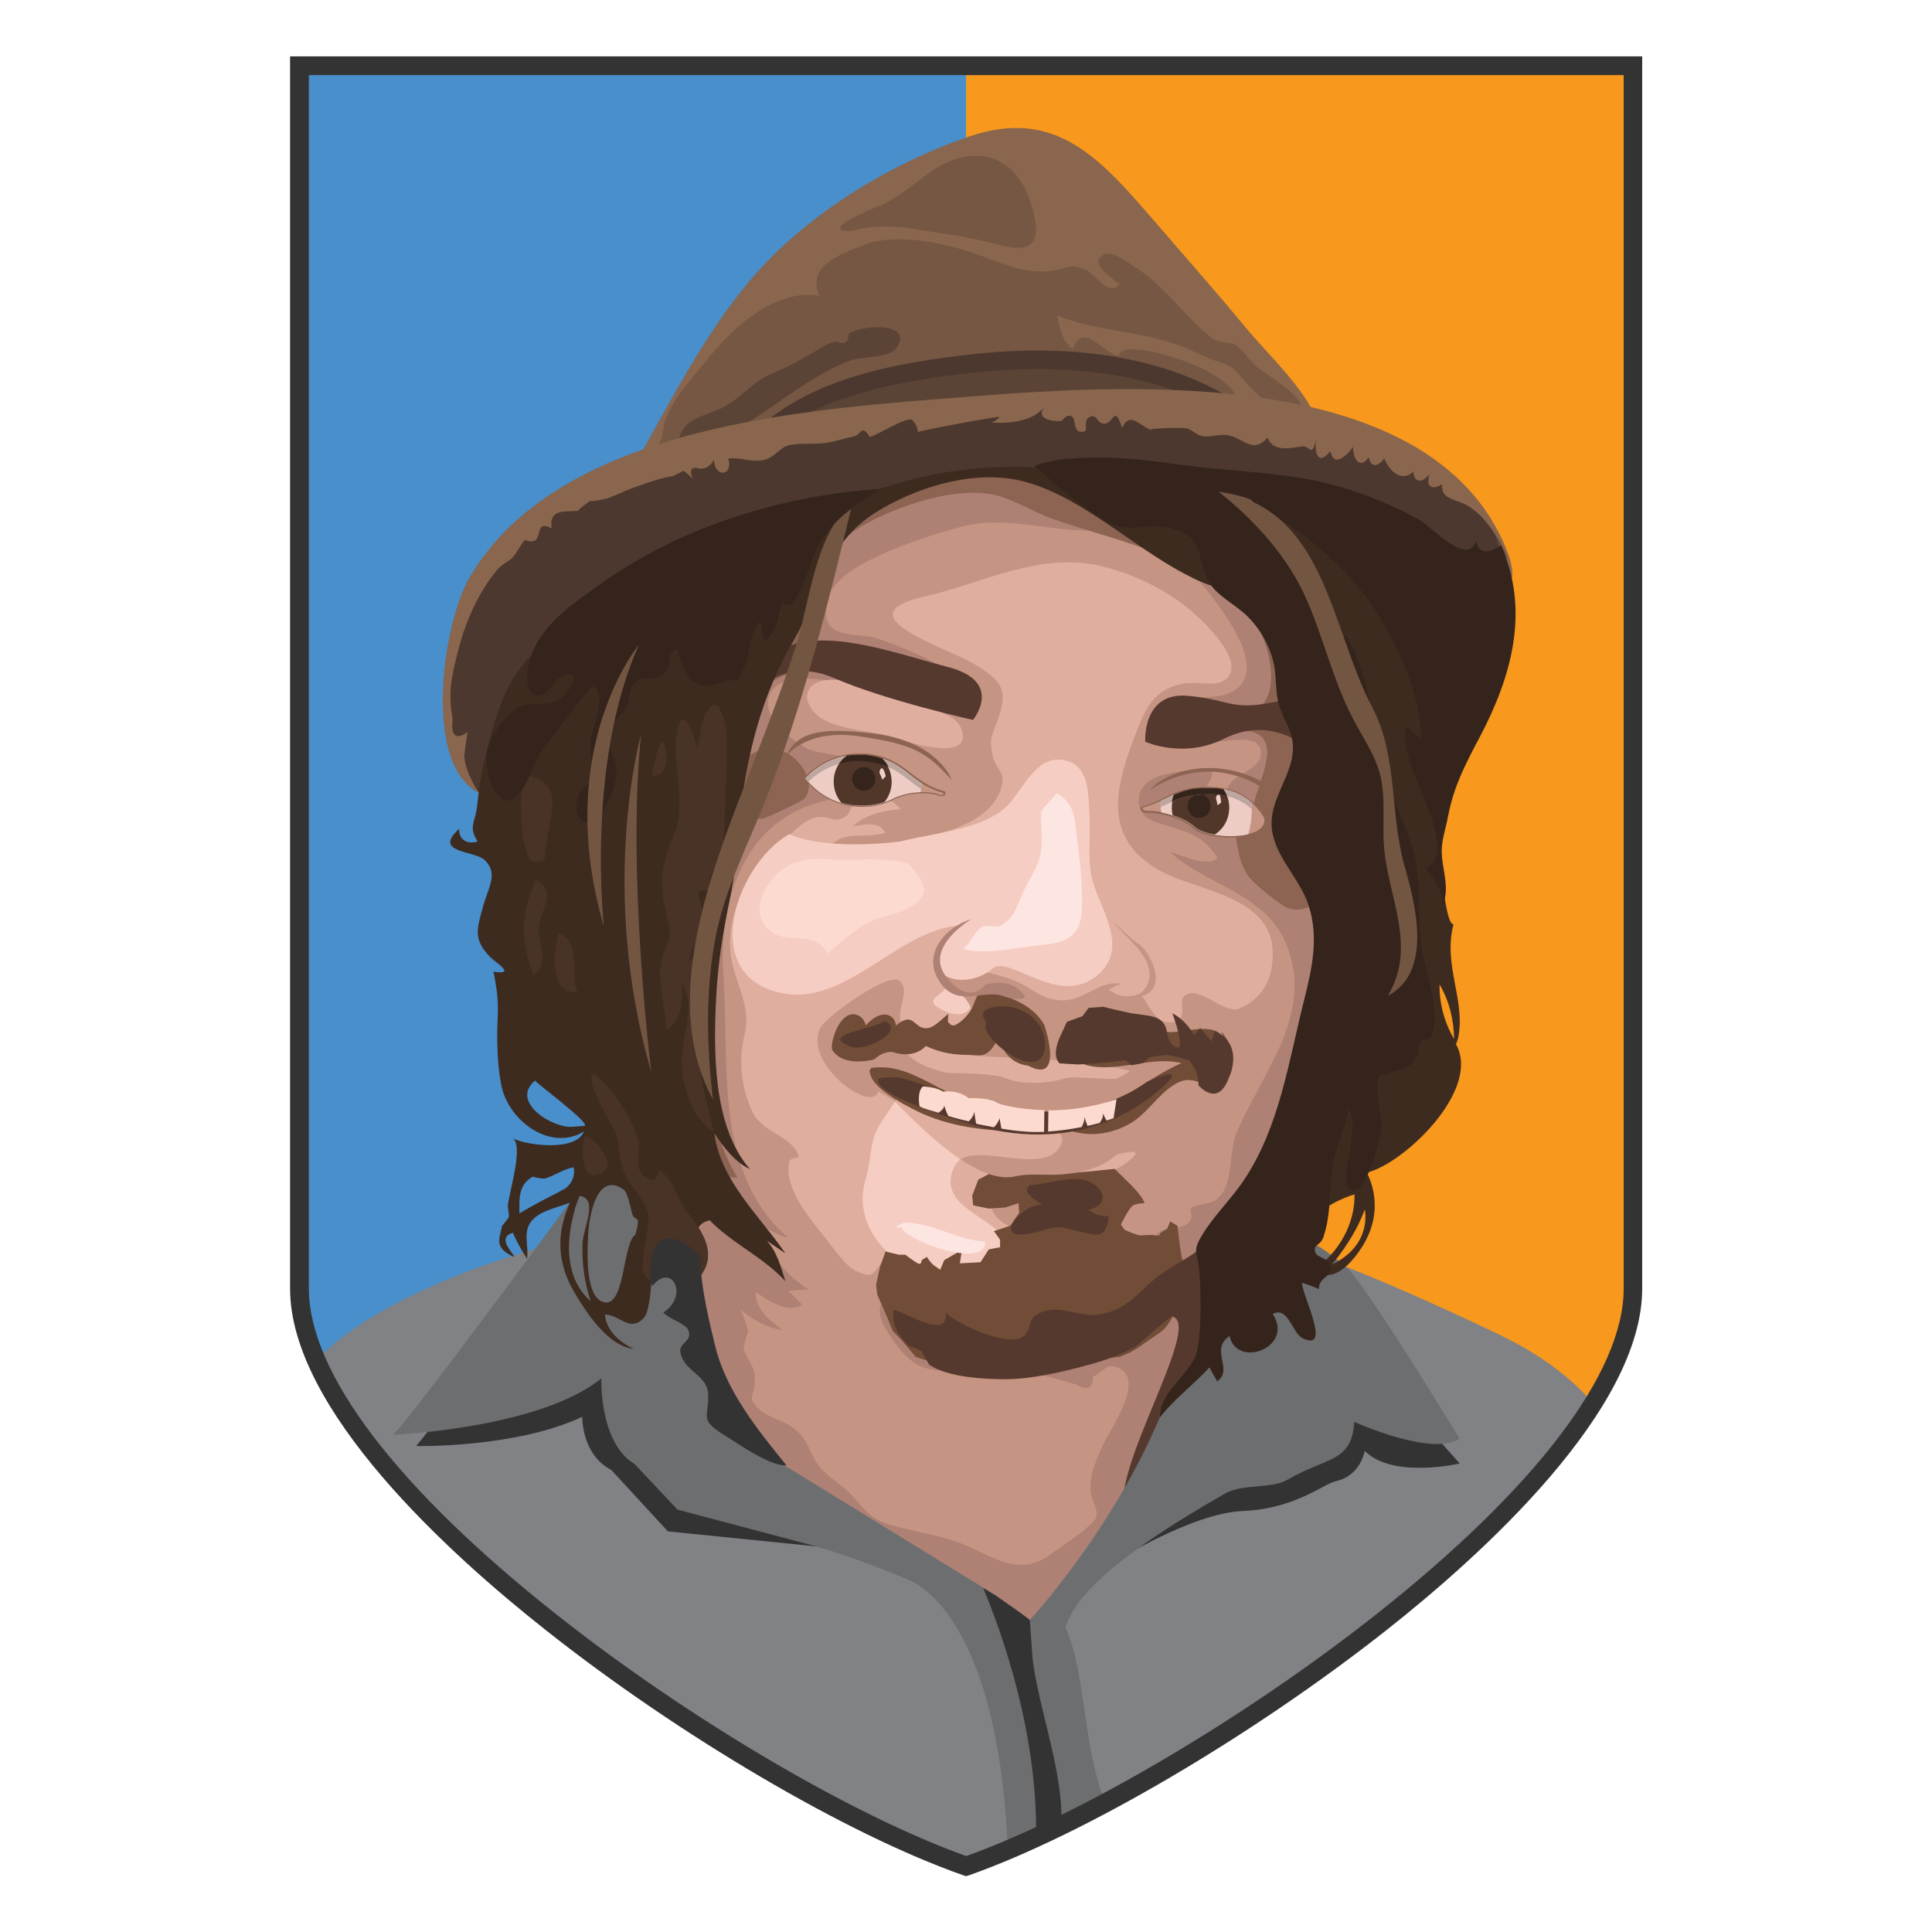 <?xml version="1.0" encoding="utf-8"?>
<!-- Generator: Adobe Illustrator 20.0.0, SVG Export Plug-In . SVG Version: 6.00 Build 0)  -->
<svg version="1.1" id="Layer_1" xmlns="http://www.w3.org/2000/svg" xmlns:xlink="http://www.w3.org/1999/xlink" x="0px" y="0px"
	 viewBox="0 0 720 720" style="enable-background:new 0 0 720 720;" xml:space="preserve">
<style type="text/css">
	.st0{fill:#BB8A69;}
	.st1{fill:#E1AC8E;}
	.st2{fill:#9D6B4E;}
	.st3{fill:#714C36;}
	.st4{fill:#492B1C;}
	.st5{fill:#AE8465;}
	.st6{fill:#F2C6AA;}
	.st7{fill:#BC8B69;}
	.st8{fill:#F8981D;}
	.st9{fill:#488FCC;}
	.st10{fill:#776252;}
	.st11{fill:#8D755D;}
	.st12{fill:#3A281E;}
	.st13{fill:#4C3428;}
	.st14{fill:#3E2B20;}
	.st15{fill:#211A16;}
	.st16{fill:#271711;}
	.st17{fill:#594740;}
	.st18{fill:#808285;}
	.st19{fill:#58595B;}
	.st20{fill:#C1A596;}
	.st21{fill:#6D6E71;}
	.st22{fill:#89664D;}
	.st23{fill:#755743;}
	.st24{fill:#735642;}
	.st25{fill:#D0D8DC;}
	.st26{fill:#99827A;}
	.st27{fill:#302118;}
	.st28{fill:#F7941D;}
	.st29{fill:#666666;}
	.st30{fill:#51372A;}
	.st31{fill:#333333;}
	.st32{fill:#DFAE9E;}
	.st33{fill:#F6CDC2;}
	.st34{fill:#C69482;}
	.st35{fill:#AE8174;}
	.st36{fill:#56392E;}
	.st37{fill:#FDE5E1;}
	.st38{fill:#FDDAD0;}
	.st39{fill:#8D6452;}
	.st40{fill:#6D6E70;}
	.st41{fill:#5B4436;}
	.st42{fill:#4C382E;}
	.st43{fill:#35241C;}
	.st44{fill:#493226;}
	.st45{fill:#EDCCC5;}
	.st46{fill:#BDA5A0;}
	.st47{fill:#F2D1C9;}
</style>
<g id="XMLID_506_">
	<path id="XMLID_507_" class="st8" d="M608.4,24.5c0,188.1,0,318.2,0,455.7c0,73.5-167.9,186.9-248.4,215.2v-671H608.4z"/>
</g>
<g id="XMLID_504_">
	<path id="XMLID_505_" class="st9" d="M111.6,24.5c0,188.1,0,318.2,0,455.7c0,73.5,167.9,186.9,248.4,215.2v-671H111.6z"/>
</g>
<g id="XMLID_377_">
	<path id="XMLID_503_" class="st18" d="M558.6,497.3c-55.3-26.4-77.6-32.6-77.6-32.6l-272.8-1.6c0,0-62.4,14.8-90.3,43.8
		C149,578.6,288.7,670.4,360,695.5h0c66.1-23.3,190.9-103.8,233.7-172.5C586.3,514.3,575.2,505.3,558.6,497.3z"/>
	<path id="XMLID_502_" class="st31" d="M155.1,538.9c0,0,36.9,0.8,61.9-10.9c0,0-0.4,14,10.8,19.8l21.1,22.9l88,8.9l-140.2-92.4
		L155.1,538.9z"/>
	<path id="XMLID_466_" class="st31" d="M530.2,529.9l13.8,15.5c0,0-22.7,5.3-33.8-3.3c-0.6-0.4-1.1-0.9-1.6-1.4
		c0,0-1.5,9.3-10.8,11.3c-4.6,1-15.2,10.3-34.6,11.1c-19,0.8-47.4,18.7-47.4,18.7l87.5-71.4L530.2,529.9z"/>
	<g id="XMLID_469_">
		<path id="XMLID_501_" class="st32" d="M319.8,200.5c-13.8,11.8-28,23.3-41.6,35.4c-10.9,9.8-12.3,19.4-15.1,33.8
			c-3.8,19.8-7.6,39.5-11.2,59.3c-3.1,17.4-7.9,35.8-5.7,53.6c4.1,32.9,22,65.3,43.7,89.7c23.2,26,45.7,49.5,82.5,51.2
			c35.2,1.7,66.8-17,91.7-40.9c23.7-22.8,31.8-59.7,38.8-90.7c3.6-15.9,9.6-33.3,9.1-49.8c-0.6-18.6-6.7-37-8.5-55.5
			c-1.2-13.3,0.1-27.2-4.8-39.9c-5.7-14.5-15.8-29.6-24.9-42.1c-21.8-30.1-50.7-36.2-85.2-42.2c-14.5-2.6-32.1-10-44.5,0.9
			C333,172.9,327.3,188.1,319.8,200.5C307.6,210.9,327,188.6,319.8,200.5z"/>
		<path id="XMLID_500_" class="st33" d="M354.4,363.6c0,7.8-12.7,8-3,12.9C363,382.3,367,369.7,354.4,363.6z"/>
		<g id="XMLID_495_">
			<path id="XMLID_499_" class="st34" d="M444.3,180.7c0,0,0.6,0.4,1.5,1C448.1,182.3,444.3,180.7,444.3,180.7z"/>
			<path id="XMLID_496_" class="st34" d="M501.9,331.5c-1.4-23.3-2.8-46.6-3.4-70c-0.5-20.8-7.6-35.3-21-51
				c-23.4-27.4-58.5-46.8-94.6-48.4c-26.9-1.2-59.5-2.3-81.5,16.5c-11.3,9.7-13,21.4-16.4,35.2c-4.3,17.6-18,31-26.4,46.7
				c-20,37.7-16.7,78.9-10.3,119.8c3.1,20.1,6.9,40.1,10.2,60.2c3.4,20.7,2.7,43.2,7.3,63.4c4,17.3,16.7,31.1,28.2,43.9
				c13.4,15,21.8,21,41.5,22.1c15.3,0.9,25.1,13,40.3,15.3c14.1,2.2,29.2-2.6,38.3-14.1c5.6-7,7.2-15.5,10.1-23.7
				c3.8-10.5,8.8-20.6,13.6-30.7c9.7-20.7,21-38.3,33.2-57.5c11.6-18.2,22.9-38.1,28.6-59.1C505.8,377.9,503.3,354.4,501.9,331.5z
				 M462,375.8c-5.8,2.5-14.9-8.8-20.4-4.8c-3.3,2.4,2.4,9.3-5.3,10c-6.3,0.6-7.9-7.4-11.6-10.5c-12.4-10.8-18.6,3.7-30.6,2.2
				c-6.8-0.9-9-4.2-15.5-7c-7.5-3.3-21-5.7-28.8-5.1c2.1,7,15.7,12,11.5,19.8c-2.3,4.3-16.6,6.5-20.8,4.9c-11.2-4.4,0.4-15-5.3-19.8
				c-4-3.4-27,13.1-29.3,17.3c-7.3,13.1,19.2,32.6,21.4,23.9c14.1,8.4,23.3,11.7,39.9,13.3c8.6,0.8,17.7,2.2,26.1,4.4
				c5.1,1.4,10.6,6.3,15.2,7c4.3,0.6,22.3-6.4,11.1,2.1c-9.6,7.3-25.8,3.7-36.6,4.1c-6.8,0.3-15.6,2.7-13.7,11.8
				c1.8,8.4,12.9,7.2,13.2,16.9c0.3,12.8-13,10.1-21.6,11.6c-12.4,2.2-22.7,1.8-31.1-8.8c-5,5.4-3.6,7.6-10.5,4.7
				c-4.3-1.9-9-9.1-11.9-12.7c-4.7-5.8-10.3-12.5-12.6-19.7c-1-3.3-1.2-5.3-0.7-8.5c0.2-1.2,3.5-1.7,3.6-1.5
				c-1.3-7.6-13.5-9.2-17.1-16.7c-4.4-9-5.5-19.5-3.2-28.8c3.1-12.6-4.8-20.1-5.3-33c-0.5-14.3,6.7-27.1,16.8-36.5
				c3.5-3.2,8.2-8.6,12.5-10.8c5.5-2.8,8.5,0.6,11.6-0.3c4.8-1.4,3.8-5.5,5.6-6.8c4.7-3.5,12.4-2.3,17.1,3.1c-6,0.3-13.5,2-17.9,6.4
				c3.7-0.7,9.9-2.2,12.1,2.3c-6,2.3-14.5-0.7-19.6,4.1c12.6,5.7,27.3-0.5,39.8-3.8c8.5-2.3,19.6-6.8,22.8-16.3
				c2.3-7.1-1.7-7-2.9-12.5c-1.6-7.2-0.3-7.3,2-14c3.7-10.8,1.6-14.1-9.4-20.6c-10.5-6.1-48.7-17.9-18.4-24.8
				c22.5-5.1,43.4-17.2,67.1-11.2c10.3,2.6,20.3,7.2,28.9,13.5c5,3.6,21.9,18.5,18.2,26.4c-2.8,6-11.3,2.6-17.1,3.6
				c-10.3,1.8-13.8,7.9-17.4,17.1c-7.9,20-14.2,40.3,8.6,52.8c13,7.1,37.7,8.9,41.5,26.5C473.7,350.8,478,368.9,462,375.8z"/>
		</g>
		<path id="XMLID_494_" class="st32" d="M367.5,393.7c-3.7-0.2-5.7-0.2-9.1-1.5c-3-1.1-4.2-4.1-7.7-4.5c-1.6-0.2-2.6,1.5-4.4,1.5
			c-3.4,0.1-6.8-0.1-10.1-1.1c0.4,1.2,0.9,2.6,1.3,3.8c6.1,8.7,27.7,9.9,35.1,10.5c18.4,1.5,31.5,8.1,48.6-3.3
			C403.7,394.8,385.3,394.7,367.5,393.7z"/>
		<path id="XMLID_493_" class="st33" d="M335.3,407.2c-2.3,5.3-7.8,11-9.5,16.2c-1.5,4.8-1.6,10.7-3.2,16.1
			c-3.4,11.2,1.3,21.8,10.9,29.7c8,6.6,49.6,8.1,39.7-8.6c-4.2-7-21.7-10.9-18.6-23.1c3.6-14.1,24.8-4.4,32.2-11.2
			C398.8,415.6,348.8,394.9,335.3,407.2C333.4,411.6,342.1,401,335.3,407.2z"/>
		<path id="XMLID_492_" class="st3" d="M364.6,370.8C364.6,370.8,364.7,370.8,364.6,370.8c1.2-0.7,4.9-0.7,6.1-0.5
			c6.8,1.3,14.9,5.1,18.5,11.7c0,0,7.7,22.5-6.1,15.1c0,0-9.6-0.4-10.8-12c0,0-1.9,8.5-7.7,8.2c-5.8-0.4-11.1,0.4-19.6-3.5
			c0,0-3.8,5-12.3,2.3c0,0-3.1-0.8-6.9,2.7c0,0-10.8,3.1-15.4-3.1c-1.1-1.4,0.3-5.5,0.8-6.9c1.1-2.9,3.6-7.2,7.2-6.8
			c2.1,0.2,3.9,2,4.2,4.1c1.2-1.2,2.5-2.4,4-3.2c1.5-0.8,3.4-1.1,4.9-0.4c1.4,0.6,2.3,2.2,2.4,3.7c1.4-1.2,3.8-3,5.8-1.9
			c1.3,0.7,2.2,1.9,3.5,2.5c4.1,1.8,7.4-3,10.2-4.9c0.1,0.6-0.3,2.5-0.1,2.9c1.4,2,2.5,1.5,4.2,0.3c1.8-1.3,3.2-2.9,4.4-4.8
			C362.8,375.1,363.6,371.5,364.6,370.8z"/>
		<path id="XMLID_488_" class="st35" d="M514,321c-2.5-21.3-7.9-42.1-14.2-62.5c-5.7-18.7-9.9-40.9-22.8-56.2
			c-18.8-22.3-55.3-29.3-82.8-31.6c-17.4-1.4-36.8,5.1-53.9,8.2c-20.9,3.7-34.7,10.6-48.9,26.3c-12.9,14.3-18.7,31.6-25.7,49.3
			c-8.6,21.6-13.5,42.9-15.9,66.1c-2.2,21.8-5.1,44.1-5.8,66c-0.7,22.7,5,44.9,6.4,67.5c2.4,38.2,8,77.5,37.9,104.7
			c10.6,9.6,23,11.5,35.9,16.4c14.1,5.4,27.6,16,41.8,21.3c11.6,4.4,22.2,12.7,32.6,4c5.2-4.4,10.4-18,15.1-23
			c5.7-6.1,7.2-10.4,9-19.4c2.1-10.3,1.9-18.6,6.7-28.2c5-9.9,10.3-19.5,15.2-29.4c4.3-8.8,8.6-12,17.3-15.9
			c9.9-4.4,13.6-11.3,18.9-20.6c11.9-20.9,23.7-40.5,27.5-64.7C512.2,373.8,517,346.8,514,321z M461,421.8
			c-3.6,8.4-0.8,20.1-7.9,25.4c-2.2,1.6-6.8,1.3-9.3,3.1c-0.2,0.9-0.1,1.9,0.3,2.8c-0.4,2.5-2.1,3.9-5,4.2c-1.9,1.6-5,0-7.2,1.9
			c-4,3.5-3.4,8.7-6.2,12.5c-5.2,7.1-14.7,2.4-18.9,9c-8.2-13.1-17.3,1.6-26.1,4.6c-9.1,3.2-18.6-1.3-28.1-2.4
			c-12.1-1.4-33.1-3.4-21.3,14.3c4.8,7.2,9.2,12.8,17.8,13.4c14,0.9,28-0.6,42,2.5c3.3,1,6.7,2,10.1,2.9c4.2,2.4,6.3,1.4,6.1-3
			c4-1.5,5.2-5.9,10.5-2.7c8.2,5.1-4,22.3-6.7,28.1c-2.7,5.9-5.2,11.2-4.6,17.8c0.3,2.6,3.1,6.9,1.9,9.5
			c-1.6,3.4-13.9,11.3-17.1,13.7c-10.1,7.4-18.6,2.5-29.1-2.5c-10.5-5-20-5.4-30.9-8.8c-6.7-2.1-8.7-5-13.1-10.1
			c-3.7-4.4-9.5-7.2-12.9-11.6c-4.4-5.8-3.6-10-10.3-14.7c-3.1-2.2-9.5-3.9-12.1-6.5c-5.1-5-1.4-4-1.6-11.8c-0.1-5-3.4-6.8-4.2-11.2
			c0.5-2,1-4.1,1.7-6c-0.6-2.9-1.6-5.6-2.9-8.2c4.5,3.7,9.7,6.9,15.6,7.6c-4.3-3.3-10.3-7.8-9.8-14c4.5,2.9,11.7,8.1,17.3,4.7
			c-1.7-1.8-3.4-3.5-5.2-5.2c2.5-0.2,5-0.4,7.5-0.6c-11.2-6.7-17.7-19.4-24.2-30.3c4.3,5.3,10.1,9.3,16.7,11.1
			c-28-24-21.9-65.1-24.2-97.3c-2.1-30,8.8-61.8,42.6-66.4c-3.2-2.5-6.8-4.6-10.4-6.4c5.2-4.6,12.1-3.8,18.4-4.1
			c-3.8-7.6-13.9-4.8-20.3-8.6c-4.9-2.9-13.7-9.8-13.7-16c0-14.6,25.4-8.6,33.7-6.7c10.4,2.4,33,15.8,41.9,8.2
			c11-9.3-30.9-25.3-36.6-26.5c-7.7-1.7-17.9,0.5-17.5-10.7c0.4-10.2,12.4-16.3,20.2-19.9c9.2-4.2,19.4-7.6,29.2-10.3
			c16.3-4.6,31,0.8,47.3,1.1c21.9,0.5,33,6.5,46.5,23.7c7.5,9.6,24.2,32.7,4.4,37.8c-5.6,1.5-28.3-0.8-23.6,12.2
			c2.8,7.7,16,5.5,22,5c5.3-0.4,17.4-3.2,16.1,5.3c-0.7,4.4-8.1,6.7-10.6,9.4c-4.8,5.2-0.6,9-10.6,3.6c6.5-9.4,2.3-9-7.4-7.4
			c-6.5,1.1-16.5,2-16.8,10.9c-0.2,7.4,6.6,8.2,12.8,10.2c8.2,2.7,11.3,3.8,16.6,11.3c-3.8,3.8-13.9-1.2-17.9-2.3
			c13.8,12.7,35.8,15.5,43.5,34.6C490,378,470.4,399.5,461,421.8z"/>
		<path id="XMLID_491_" class="st3" d="M376.8,434.8l-6.1,1.6l-6.1,3.2l-2.3,6l0.4,3.6l5.8,1.2l6.1-0.4l5-1.6l0.2,3.6l-3.3,4.8
			l-6.1,2l2.3,3.2v2.8l-4.2,0.8l-3.1,4.8l-7.7,0.4l0.8-5l-6.6,3.8l-1.5,3.6c0,0-1.2-0.8-2.3-1.6c-1.2-0.8-2.7-3.2-2.7-3.2l-1.9,1.2
			c0,0,0,2-1.5,1.2c-1.5-0.8-4.6-3.2-4.6-3.2H335l-5-1.2L328,472l-1.5,6.8l0.4,3.6l3.5,8l2.3,5.6l3.5,3.6l5,6l3.5,1.2l6.9,0.4
			l7.7,2.4h5l7.7,0.8l2.3,1.2c0,0,2.3,0.4,3.5,0.4c1.2,0,2.3-0.8,3.5-0.8c1.2,0,4.2-1.6,4.2-1.6s4.2,0,5.4-0.4
			c1.2-0.4,3.8-1.2,3.8-1.2s1.9-0.8,3.5-0.8c1.5,0,4.2,0.8,5.8,0c1.5-0.8,6.1-1.2,6.1-1.2h4.2l3.1-0.4l3.8-1.6l2.7-1.6l6.9-4.8
			c0,0,2.7-1.6,3.8-3.2c1.2-1.6,2.7-3.6,2.7-5.2c0-1.6,2.3-7.2,2.3-7.2s1.9-2.4,2.3-4c0.4-1.6,1.9-2.4,1.2-4s-2.7-5.2-2.7-5.2
			l-0.8-5.2l-0.8-6.8l-2.7-1.6l-1.1,2.7l-2.7,1.7c0,0,0.5,1.2-1.7,0.8c-2.2-0.4-4.5,0-5.6,0c-1.2,0-5.8-2-5.8-2l-1.5-2
			c0,0,3.1-6.4,4.6-7.2s4.2-0.8,4.2-0.8s0-0.8-1.5-2.8c-1.5-2-3.1-3.6-3.1-3.6l-6.5-6.4l-7.7,0.8l-9.2,0.8h-8.1
			C390.3,437.2,381.5,438.8,376.8,434.8z"/>
		<path id="XMLID_486_" class="st32" d="M334,259.7c5.6,2.4,21.2,5.1,23.9,11.1c6,13.2-17.5,6.6-23.1,4.5
			c-10.6-4-31.8-2.3-34.1-15.4C300.8,259.9,299.6,245.2,334,259.7z"/>
		<path id="XMLID_485_" class="st36" d="M383.8,441.6c6.6,0,16.6-4.3,22.8-0.9c5.6,3,6.3,8.3-0.9,10.2c2.2,1.7,4.7,2.5,7.5,2.3
			c-1,8.8-4.4,7.2-10.6,5.8c-7.5-1.6-6.8-2.5-14.6-0.3c-21.5,6.3-6.8-10.9,0.4-9.6C386.8,447.4,380.2,444.7,383.8,441.6
			C390.1,441.6,380.2,444.7,383.8,441.6z"/>
		<path id="XMLID_484_" class="st36" d="M329.6,380.5c-4.2,3.3-25,4.9-12.4,9.6C322.7,392.1,338,383.8,329.6,380.5z"/>
		<path id="XMLID_483_" class="st33" d="M294.1,310.9c-20.5,11.6-34.4,54.7-0.9,59.5c23,3.3,42.5-24.3,64.6-25.5
			c-21,17.5,0.7,25.9,12,16.1c6.4-5.6,24.9,15.2,39.7,2c11.4-10.2,0.1-24.8-2.5-35.4c-1.8-7.7-0.5-15.8-1-23.7
			c-0.4-7.1,0.1-17.6-7.9-20.2c-12.1-3.9-16.8,11.5-23.7,17.5c-9.4,8.1-26.9,9.3-38.5,12.3C335.9,313.6,309.1,317.3,294.1,310.9z"/>
		<path id="XMLID_482_" class="st37" d="M393.7,295.7c2.1,0.7,5.1,3.9,5.8,6.1c1.6,4.5,1.6,9.4,2.3,14.1c0.9,6.4,1.4,12.9,1.5,19.4
			c0.2,11.7-3.3,15.8-14.5,16.8c-8.2,0.7-22.3,4.1-29.9,1.5c3-2,3.9-6.3,7-8.1c1.9-1.1,5.4,0.6,7.4-0.7c5.2-3.4,5.6-7.4,8.1-12.5
			c3.1-6.6,6.5-10.2,6.8-17.8c0.2-4.2-0.6-8.3-0.1-12.4"/>
		<path id="XMLID_481_" class="st38" d="M315.7,320.6c-9.5-0.4-18.6-2.1-26,5c-6.3,6-10.2,16.5-1.5,22.1c6.3,4.1,16.2-1,20.1,7.7
			c4.9-4.1,9.7-8.6,15.4-11.6c4.8-2.6,10.9-2.9,15.4-5.7c8.3-5,5.7-8.5-0.2-15.9C334.2,319.3,315.7,320.6,315.7,320.6z"/>
		<path id="XMLID_480_" class="st37" d="M337.1,455.6c10.5,0,19.5,6.7,30,7C368.2,474.8,328.4,459.1,337.1,455.6
			C347.9,455.6,326.7,459.8,337.1,455.6z"/>
		<path id="XMLID_479_" class="st34" d="M324.2,400.3c0,0,43-1.7,50.3,1.4c7.3,3.1,17.7,1.7,22.3,0.2s18.8,2.3,42.3-1.9
			c0,0-16.5,29.9-30.4,34.9c-13.8,5-21.9,1.6-30.4,3.5C369.9,440.3,355.3,435.2,324.2,400.3z"/>
		<path id="XMLID_478_" class="st32" d="M337.9,405.5c-0.5,1-3.8,4.6-2.6,1.8c-0.5,1.1-1.1,2.1-1.7,3.2c10,10.4,18,17.3,24.5,21.6
			c7.3-5.5,30.5,5.5,36.8-4.5C403.1,414.7,353.8,409.6,337.9,405.5z"/>
		<path id="XMLID_477_" class="st36" d="M389.4,390.2c0.5-7-4.4-12.9-11.7-14.7c-3.9-0.9-12-0.8-11.3,3.4c0.5,0.7,0.9,1.4,1,2.3
			c0.1,0.6,0,1-0.2,1.4C368,389.3,388.4,403.7,389.4,390.2z"/>
		<path id="XMLID_476_" class="st3" d="M355.3,408c-8.9-4-18.1-10.9-28.4-10.2c-0.3,0-0.8,0-1.4,0.1c-1.1-0.1-1.8,1.1-1.2,2.2
			c1.1,6.4,16.8,13.7,19.4,14.9c12.4,5.5,27.1,7,40.6,6.2C374.6,415.9,365.3,412.5,355.3,408z"/>
		<path id="XMLID_475_" class="st3" d="M456.4,387.4c-3.9-7.7-16.4-1.5-22.8-3c-10.3-2.4-15.2-10.9-26.5-6.7
			c-10,3.7-17.3,12.7-5.1,18.2c11.9,5.3,25.9-2.8,38.3,0.3c-15.7,6.8-28.6,20.9-46.1,23.3c8.7,4.4,18.1,4.1,26.6-0.6
			c6.9-3.8,11.4-12.2,18.3-15.5c6.9-3.3,10.5,3.7,16.4,0.5C460.8,401,459.9,391.4,456.4,387.4C452.4,379.4,460.7,392.3,456.4,387.4z
			"/>
		<path id="XMLID_474_" class="st36" d="M327.6,401.8c0,0,5.4-0.8,8.5,0c3.1,0.8,14.6,4.7,14.6,4.7s45.3,19.5,76.8-3.4
			c0,0,15.8-7.2,6.1,1.7c-9.6,8.9-33.9,25.8-72.8,13.9C321.8,406.9,327.6,401.8,327.6,401.8z"/>
		<path id="XMLID_473_" class="st36" d="M397.6,380.8l-2.3,5c0,0-3.8,7.4-0.4,10.5l6.9,0.4l6.1-0.4l5-0.4l6.5-0.8l2.3,1.9l4.2-0.8
			l2.7-2.3l6.1-0.8l4.2,0.8l4.2,1.2c0,0,3.8,3.9,3.5,9.3c0,0,7.3,8.9,11.5-3.1c0,0,5.8-12-5.4-17.1l-1.2,3.9l-4.2-5l-2.3,2.7
			c0,0-2.7-5.4-8.1-8.2c0,0,5.8,15.5,0.8,12.4c-5-3.1,0.4-10.1-10.4-11.6l-5.8-0.8l-5.4-1.2l-5-1.2l-5.4,0.4l-2.3,3.1L397.6,380.8z"
			/>
		<g id="XMLID_470_">
			<path id="XMLID_472_" class="st38" d="M372.2,411.3c-3.8-2.6-11.2-2-11.2-2c-3.8-3.3-9.6-2.5-9.6-2.5c-2.7-1.8-7.5-1.9-7.5-1.9
				c-2.3,2.2-1.2,7.4-1.2,7.4c2,1.1,4.3,1.5,7,2.4c1.1-0.7,2.1-1.6,2.2-2.7c0,0,0.5,1.9,1.5,3.9c2.3,0.7,4.9,1.4,7.6,2
				c1-0.9,1.9-2.2,2.1-3.7c0,0,0.2,2.2,0.7,4.6c2.1,0.4,4.4,0.9,6.6,1.3c1-1,1.9-2.3,2.1-3.5c0,0,0.3,2.1,0.7,4
				c2.9,0.5,5.9,0.9,9,1.1c2.3,0.2,4.6,0.2,6.9,0.1l0.1-8.1C379,413.5,372.2,411.3,372.2,411.3z"/>
			<path id="XMLID_471_" class="st38" d="M390.7,413.8l-0.1,7.9c4.3-0.3,8.7-0.9,12.5-1.7c0.7-1.3,1.2-2.8,1-3.9
				c0,0,0.4,1.6,1.2,3.5c1.7-0.4,3.2-0.8,4.5-1.1c1.2-1.5,1.4-3.2,1.2-3.7c0,0,0.6,1.5,1.4,2.8c1.6-0.5,2.6-0.9,2.6-0.9l1.1-7.1
				C406.8,412.8,398,413.8,390.7,413.8z"/>
		</g>
		<path id="XMLID_386_" class="st36" d="M496.7,307.7C494.4,295.2,498.6,318.4,496.7,307.7L496.7,307.7z"/>
		<path id="XMLID_463_" class="st36" d="M479.3,418.2c-7,16.9-16.6,34-30.6,46c-6.4,5.5-14.1,8.3-20.3,14.1
			c-6,5.6-10.3,10.3-18.9,11.6c-6.7,1-12.9-2.9-19.2-1.5c-8.6,1.9-5,6.8-9.1,9.8c-5.3,3.9-23.7-4.3-28.6-8.8
			c0.3,10.4-15.3-0.8-19.6-1.2c-0.6,6.1,1.7,9.3,5.5,13.2c1.6,0.6,3.2,1.2,4.8,2c1,1.8,2,3.5,3,5.2c6.6,4.6,20.2,5.4,28.1,5.4
			c10.6,0,22.9-3,33.2-5.9c5.3-1.5,10.4-3.4,15.2-6.1c1.9-1.1,13.3-11.6,14-11.4c12.3,2.8-26.1,61.9-16.7,74.6
			c12.3-43.8,41.1-79.9,55.7-122.7c7.4-21.7,16-43.3,21.3-65.7c1.6-6.7,3.3-13.8,4.4-20.8l-4.4,1.9
			C494.1,379.9,481.6,412.6,479.3,418.2z"/>
		<path id="XMLID_487_" class="st39" d="M496.7,307.7C498.6,318.4,494.4,295.2,496.7,307.7c-4.4-23.7-4.9-55.1-17-76.3
			c-10.4-18.4-30.1-36-47.4-47.9c-19.5-13.4-43.6-16.2-66.5-15.7c-20.8,0.4-43.9,0.9-62.5,11.7c-18.9,11-28.3,31.9-35.9,51.6
			c-9.9,25.8-15.6,53-17.7,80.6c-2,26.7-1,53.6,3,80.1c1.8,12.1,4,46.9,22.1,47.1c-25.2-43.4-4.6-96-4.6-142.6
			c6.1,0.1,7.1,8.5,13.5,8.9c1.3,0.1,15.3-6.7,16-7.5c4.4-5.1-0.2-13.5-6.3-17c-1.4-0.8-6.7-2-8.4-1.8c-1.2,0.1-5.8,2.5-5.7,2.5
			c-1.7-0.2-2.6,2.9-5.1-1.3c-1.6-2.6,0-6.8,0.8-9.5c6.4-21.8,30.5-24.6,48.8-18.6c-4-15.4-27.4-5.9-24.5-24.4
			c2.3-14.5,11.3-25.8,23.8-32.6c12.6-6.8,32.5-13.5,46.8-10.7c7.5,1.5,14.9,6.4,22.2,9c10.1,3.6,20.5,6.3,30.6,9.8
			c15.8,5.4,33.8,12.8,44,26.9c6.6,9.2,12.5,32.7-1.8,35.5c-5.1,1-10.8-6.6-14.7-1.3c-7,9.5,4.3,8.3,9.8,8c20-1,10.1,16,7.3,27
			c0,0-14.1-11.1-11,0c6.1,8.2,2.7,18.8,9.1,27.5c2.1,2.9,10.3,9.3,13.3,11.1c6.2,3.6,10.3-2.2,15.2,0.7c4,2.3,4.5,9.9,3.2,19.6
			l4.4-1.9c0.8-5.1,1.2-10.2,1.1-15.2C502.2,329.6,498.7,318.6,496.7,307.7z"/>
		<path id="XMLID_467_" class="st36" d="M281.9,257.8c0,0,10.4-13.2,29.2-5c18.8,8.2,51.5,15.5,51.5,15.5s11.9-14.4-9.6-19.8
			S286.5,225.1,281.9,257.8z"/>
		<path id="XMLID_465_" class="st36" d="M426.8,276.4c0,0-1.2-18.6,15.8-17.1s15.8,6.2,35.7,1.6l5.4,15.5c0,0-11.9-8.9-27.3-1.2
			C441,283,426.8,276.4,426.8,276.4z"/>
	</g>
	<path id="XMLID_462_" class="st40" d="M501.7,472.2c-13.8-12-22.6-13.1-22.6-13.1l-11.5,5.5l-14.3,32.7l-21.1,30.9
		c-17.9,42.6-48.4,75.5-48.4,75.5l0,0c0,0,0,0,0,0l0,0l1,14.2c2.1,18.9,11.8,43.1,10.6,62.4c3.3-1.6,6.6-3.3,10-5
		c2.1-1.1,4.3-2.2,6.4-3.4c-8.7-23.7-6.8-46.7-14.7-65.5c3.8-12.2,20.1-27.4,59.8-50c6.7-3.5,16.9-1.5,22.8-4.9
		c14.9-8.7,24-6.3,25-21.6c0,0,29.2,13.2,39.2,6.2C544,536.2,508.9,478.5,501.7,472.2z"/>
	<path id="XMLID_468_" class="st39" d="M292.7,282.3c0,0,7-10.9,27.5-7.9c20.6,3,25.1,6,34.5,16.3c0,0-4.8-14.3-28.9-17.3
		C304.9,270.8,296.7,273,292.7,282.3z"/>
	<path id="XMLID_464_" class="st39" d="M428.7,294.4c0,0,14.8-11.3,33.5-4.8c18.8,6.5,12.8,17.9,12.8,17.9s8.8-11.3-9.4-18.4
		C447.4,282.1,432.3,289.4,428.7,294.4z"/>
	<path id="XMLID_510_" class="st40" d="M378.4,611c3,2.5,5.2,4.8,6.4,6.9l-13.3-23.1l-85.2-52.4l-10-9.3c0,0-24.6-35.7-27.3-89.7
		l0.4,0L231,422.6c-10.9,14.9-77.5,105.7-84.5,112.1c0,0,54.6-2.3,77.6-21c0,0-0.8,24.1,12.3,31.8l16.1,17.1l51.7,13.7
		c12.3,3.7,24.8,8.3,36.1,13.2c8.9,4.9,32,24.7,35.3,99.8l13.5-6C389.1,683.3,392.8,637.5,378.4,611z"/>
	<g id="XMLID_421_">
		<path id="XMLID_460_" class="st22" d="M235.1,175.8c15.5-27.3,30.7-58.6,53.2-80.8c19.8-19.5,46.5-35.1,72.8-44.1
			c32.4-11.1,49.1,8.4,69.1,31.5c11.3,13.1,22.8,26.1,33.8,39.4c9.4,11.4,23.1,23.4,28.1,37.7C406.6,149.3,318.4,153.4,235.1,175.8
			C247.8,153.4,317.3,153.7,235.1,175.8z"/>
		<path id="XMLID_459_" class="st23" d="M242,172.3c0.8-4.5,3.5-6.1,4.5-8.7c0.5-1.5,0.7-4.9,1.5-7.1c3.1-8.5,10.2-15.8,15.8-22.8
			c9.2-11.5,25-26.2,41.6-23.5c-5.1-11.2,8-15.5,16.5-18.9c10.5-4.2,26.3-1.4,37,1.8c12.1,3.5,21.6,9.7,33.9,7.7
			c5.2-0.9,6.6-2.8,12.1-0.1c3.2,1.5,8.2,10,12.3,5.3c-1.6-1.5-8.8-6.1-7.7-9c2.3-6.1,10.9,0.9,13.7,2.7c11.3,7.2,17.9,18,28,26
			c3.1,2.4,7.5,2,8.3,2.4c3.5,1.7,4.2,4,7.6,7.4c6.7,6.6,20.9,10.9,18.8,22.9c-9.7-5-14.8-8.3-21.9-16.2c-4.7-5.2-3.8-5.5-10.8-7.7
			c-5.1-1.7-9.8-4.5-14.9-6.2c-15.5-5.3-29.1-4.8-44.3-10.7c0.9,4.4,1.7,9.8,5.8,12.4c4-10.8,11.7,2.4,17.3,2.7
			c-1.1-8.5,48.9,6.3,43.3,18.8c-2.4,5.3-49-1.5-54.5-1.6C350.7,149.1,295,156.1,242,172.3C242.3,170.2,306.1,152.8,242,172.3z"/>
		<path id="XMLID_458_" class="st41" d="M252.7,167.7c0-10.6,6.1-11.5,14.6-14.9c8.3-3.3,12.1-10.1,20-13.4
			c6.8-2.8,10.6-5.1,17.3-8.9c2.2-1.6,4.5-2.7,7.1-3.3c2.9,1.5,4.5,0.6,4.6-2.9c3.7-1.6,4.7-1.9,8.9-2.3c5.8-0.6,13.7,1.3,8.7,7.9
			c-2.6,3.5-13,3-16.9,4.4C295,142.3,276.5,165,252.7,167.7C252.7,155.1,267.7,166,252.7,167.7z"/>
		<path id="XMLID_457_" class="st42" d="M277.3,165c20.7-23.8,56.6-29.9,86.2-33.1c35.1-3.8,74,0.2,103.2,21.8
			C403.6,157.5,340.5,161.2,277.3,165C297.7,141.7,340.5,161.2,277.3,165z"/>
		<path id="XMLID_456_" class="st41" d="M277.3,171.9c20.7-23.8,56.6-29.9,86.2-33.1c35.1-3.8,74,0.2,103.2,21.8
			C403.6,164.4,340.5,168.2,277.3,171.9C297.7,148.7,340.5,168.2,277.3,171.9z"/>
		<path id="XMLID_455_" class="st22" d="M275.8,265.1c8.8-33.6,19.7-72.1,52.7-89.3c36.8-19.2,72.7-2.6,106.8,13.2
			c12.9,6,32.2,10.4,41,22.5c3.8,5.2,4.3,12.9,8.7,17.7c6.5,7,11.8,3.4,20.3,1.3c13.4-3.2,26.8-5.2,40.5-7.2
			c14.5-2.1,21.9-2.9,15.5-18.8c-27.9-68.7-141.5-61.3-199.9-56.7c-57.9,4.6-152.1,9.7-186.2,67c-12.1,20.2-20.7,91.1,18.3,81.7
			c22.3-5.4,45-9.1,67.5-13.9c17.5-3.7,12.8-9.3,16.9-24.7C277.3,259.5,275.3,266.9,275.8,265.1C284,234,274.2,271.4,275.8,265.1z"
			/>
		<path id="XMLID_454_" class="st42" d="M559.5,203.2c-2.9-5.7-7.2-11.6-12.8-14.9c-4.1-2.4-9.8-2-9.3-7.8c-4.2,2.5-6.1,0.5-4.6-3.9
			c-2.1,2.9-5.7,4.1-6.1-0.8c-4.5,4.3-9.3-0.7-10.8-5c-2,2.8-4.9,4-5.8-0.4c-3.5,5.1-6.1-0.1-5.8-3.9c-1.9,2.8-7.2,8.3-8.5,1.6
			c-5.1,6.5-6.3-0.9-5-5c-2.2,8.2-2.2,2.7-5.9,3.3c-4.3,0.7-10.6,2-12.5-3.3c-5.4,6.1-8.7,0.5-14.3-0.8c-3.4-0.8-6.5,0.7-9.8,0.3
			c-2.4-0.3-4.1-2.7-6.5-3c-2.4-0.3-15,0-12.6,0.7c-4-1.1-8.1-7.5-11-0.8c-3.1-9.3-3-1.3-6.9-1.6c-2.7-0.2-2.5-4-5.4-2.4
			c-2.9,1.7,1,6.3-3.7,5.3c-2-0.4-1.4-5.2-2.9-5.7c-2.4-0.8-3.2,1.9-3.8,1.7c1.3,0.3-10.9,0.7-6.2-5.2c-4.4,5.5-12.9,6.3-19.9,5.9
			c1.2-0.4,2.3-1.1,3.1-2.1c0.1-0.5-29.2,5-30.4,5.6c-0.2-1.8-1-3.3-2.3-4.6c-2.5-0.9-12.9,5.8-15.7,6.5c-1.4-2.6-2.6-3.1-3.7-1.7
			c-0.6,0.8-1.4,1.2-2.4,1.5c-3.5,0.7-6.9,1.9-10.5,2.4c-4.6,0.6-10.8-0.2-14.3,1.1c-2.7,1-4.8,4.1-7.7,5c-4.9,1.5-9.2-0.9-14.1-0.3
			c2,6.4-5,7.5-5.4,0.4c-1,2.2-2.6,3.3-5,3.4c-3.3-1-4.2,0.2-2.9,3.7c-1-1.1-2.2-2.1-3.4-3c-1.3,0.8-2.6,1.4-4,2.1
			c-4.5,0.4-11.3,3.2-14.2,4.1c-3.6,1.2-7.3,3.3-10.7,4.3c1.3-0.4-7.1,1.7-5.5,0.5c-0.8,0.6-6.4,4.5-4.1,3.7
			c-4.1,1.3-11.8-1.6-10.6,6.8c-6.1-3.1-3.5,2.8-6.3,4.6c-0.8,0.5-3.9,0.1-3.5-0.5c-1.9,2.1-3.1,5-5,7c-1.1,1.2-3.5,2-5.5,4.4
			c-6.5,7.6-11.3,18.2-13.9,27.6c-1.4,5.2-2.9,10.8-3.4,16.2c-0.3,4,0,8,0.7,12c-0.7,6.1,1.2,7.7,5.6,4.6c-0.1-0.2-1.3,8.5-1.3,9.1
			c0.3,3.6,1.9,7.3,3.6,10.5c5.4,10,11.1,9.6,21.7,8.4c25.4-2.9,51-3.6,76.5-4.9c-5-25.1,7.7-50,19.1-71.5
			c10.8-20.5,23.6-34.2,45.5-42.2c24-8.7,45.8-7.5,68.5,4c12.7,6.4,25.2,13.5,37.7,20.3c8.8,4.7,19.7,8.7,27.1,15.6
			c13.7,12.9,18.7,36.7,23.3,54c2.2,8.2,3.3,9.2,12.1,8.8c6.7-0.3,16.8-0.3,23.4-1.7c12.5-2.8,17.8-27.9,22.4-39.3
			c6.2-15.4,10.5-30,2.7-45.5c1.7,3.3,3.3,6.6,5,10C561.2,206.5,560.4,204.9,559.5,203.2C555.3,194.7,568.2,220.5,559.5,203.2z"/>
		<g id="XMLID_437_">
			<g id="XMLID_438_">
				<path id="XMLID_453_" class="st14" d="M215.3,419.7C215.5,419.7,215.5,419.7,215.3,419.7L215.3,419.7z"/>
				<path id="XMLID_452_" class="st14" d="M214.6,419.8c0.1,0,0.2,0,0.3,0C214.8,419.8,214.7,419.8,214.6,419.8z"/>
				<path id="XMLID_451_" class="st14" d="M214.9,419.7c0.2,0,0.3,0,0.4,0C215.2,419.7,215.1,419.7,214.9,419.7z"/>
				<path id="XMLID_450_" class="st14" d="M197.6,410.9C197.4,410.1,197.5,410.3,197.6,410.9L197.6,410.9z"/>
				<path id="XMLID_449_" class="st14" d="M210.3,443.2c0.2-0.1,0.4-0.2,0.5-0.4C210.1,443.1,205.9,445.4,210.3,443.2z"/>
				<path id="XMLID_439_" class="st14" d="M264.5,454.8c8.5,8.7,20,13.7,28.2,22.7c-1.7-5.3-3.1-11-6.9-15.1
					c2.3,1.6,4.6,3.1,6.9,4.7c-9.7-14.2-24.1-26.9-26.5-44.8c3.4,5.1,7.5,10.7,13.3,13.4c-13.9-15.8-13.6-44.3-12.6-64
					c0.6-12.2,2.5-24.2,5-36.1c2.7-13.1,2.4-19.6,3.9-32.3c2.8-23.1,8.2-44.4,19.9-64.5c10.5-18.1,11.7-35.8,30.6-47.8
					c14.7-9.2,35.2-15.6,52.5-12.2c22.1,4.4,42.6,24.5,62.4,34.9c4.9,2.6,9.5,4.8,15,5.7c4.3,0.8,9.3-0.5,13.4,1.4
					c7.5,3.5,9.7,13.8,13.3,21.1c11.6,23.4,18.8,45.7,24.6,71.2c2.3,10.2,6.1,20.6,3.9,31.1c-2.4,11-9.1,21.4-12.7,32.1
					c-8.9,25.9-11.8,53.2-13.5,80.4c6-5.1,12.1-9.3,19.6-11.6c0.2,11.1-6,21.8-15,28c7.3,6.7,15.7-4.5,18.9-10.3
					c4.5-8.1,4.9-17.3,0.7-25.8c13.7-3.3,42.1-30.3,33.5-47.3l-0.3-0.4c0.2-0.7,0.4-1.4,0.7-2c3.2-14.1-5.7-27.6-1.6-42.9
					c-4.5,1.2-7.3-55.1-6.9-60.6c1-12.5,5-25.3,3.8-37.9c-1.1-11.7-8.9-17-16.6-25.1c-37.6-39.5-83.9-44-135.7-46.6
					c-27.5-1.4-51,3.8-76.2,14.8c-23.4,10.2-48.4,16.7-71.5,27.1c-17.7,8-41.2,23.1-49.9,41.4c-4.1,8.7-7.4,21.8-9.3,31.2
					c-0.8,4-1.2,8.6-1.7,12.5c-0.7,5.4-3.2,6.9,0.3,12.4c-3.7,1.1-7-0.4-6.9-4.7c-10.1,9.1,5.8,8,9.5,11.6c5.2,4.9,1.4,10.3-0.5,17
					c-2.6,9.4-3.6,12.5,2.4,19c2.1,2.2,10.3,7,1.4,5.6c1.5,7.7,1.9,11,1.5,18.7c-0.3,7.1,0,17.9,1.7,24.8
					c3.2,12.6,18.2,23.5,30.5,16.1c-3,7.5-21,5.2-26.4,2.6c3.8,2.8-1.1,18.9-1.9,24.6c-0.2,1.2,0.6,3.7,0.3,4.7
					c-0.1,0.3-2.5,3.4-2.5,3.2c-0.8,4.6-3.4,8.3,4.7,11.7c-1.7-2.9-6.3-7.3-0.7-9.1c1.5,3.4,3.3,6.6,5.3,9.7
					c0.7-4.5-1.3-8.9,0.9-12.9c2.8-5,10.3-6,15.1-8c-5.3,11.6-4.7,22.9,1.8,33.7c4.6,7.7,12.5,19.8,22,20.8
					c-5.2-2.4-10.2-6.7-10.8-12.8c5.7,0.1,9.2,6.7,14.4,1.4c2.1-2.1,2.7-10.1,2.9-12.9c0,0,1.4-28.1,17.7-3.4
					C260.4,474.7,254.5,456.5,264.5,454.8z M213.4,419.9c0.4,0,0.8-0.1,1.2-0.1C214.3,419.8,213.9,419.9,213.4,419.9
					c-7.1,0.8-23.6-9.2-14-17.2c0.6,1.1,21,16.1,18.4,16.9C216.3,419.7,214.8,419.8,213.4,419.9z M212.1,420.1
					C212,420.1,212,420.1,212.1,420.1L212.1,420.1z M212.3,420c0.1,0,0.2,0,0.4,0C212.5,420,212.4,420,212.3,420z M210.8,442.8
					c0.2-0.1,0.1,0-0.5,0.4c-5.7,2.9-11.3,5.7-16.7,9c-0.2-6.3-0.1-10.8,4.9-13.7c-0.2,0.1,3.9,0.9,4.6,0.7
					c3.6-1.1,6.9-3.5,10.7-4.2C214.4,438,213.2,441,210.8,442.8z M214.1,451.3c-0.1-0.1,0.3-1.5,1.9-5.6c7.2,0.9,1.3,12,1.1,17.6
					c-0.3,7.3,0.7,14.7,3,21.6C210.6,476.5,210.8,462.8,214.1,451.3z M236.8,460.1c-5,3.2-3.7,29.3-12.8,24.8
					c-6.2-3.1-5.1-20.6-4.7-26.3c0.5-6,3.3-22.3,13.2-15.2c1.3,0.9,2.4,6.2,2.9,8.2C236.3,456.2,239.2,451.4,236.8,460.1z
					 M496.3,471.3c0,0,8.5-9.7,12.3-20.6C508.6,450.7,511.7,463.9,496.3,471.3z M536.5,366.9c3.6,6.1,5.3,13.2,5.4,20.3
					C535.8,377,536.5,366.9,536.5,366.9z"/>
			</g>
		</g>
		<path id="XMLID_436_" class="st43" d="M385.5,173.5c7.8,7.2,16.9,14.9,26,20.3c9.9,5.9,15.4,0.5,25.5,3.2c11,3,9.1,9.5,12.5,17.9
			c2.8,6.9,10.6,9.9,15.5,14.9c5.6,5.6,9.8,13.8,10.3,21.8c0.6,9.6,0.6,10.5,4.8,19.4c6.9,14.8-9,25.2-5.8,39.9
			c2.1,9.7,10.4,17.2,13.4,26.6c3.8,11.8,1.3,23.2-1.6,34.8c-5.8,22.9-9.2,47.7-22.6,67.6c-4.7,7-11,13-15.4,20.2
			c-3.9,6.4-1.9,6.5-1.3,12.3c0.8,8.4,1,21.9-0.5,30.2c-1.7,9.5-14.3,15.4-14,25.6c4.8-6.4,13.1-12.7,18.4-18.6
			c1,1.7,1.9,3.5,2.9,5.2c6.3-4.5-3-11.7,4.6-16.9c2.8,12.4,24.3,4.1,16.1-8.2c5.7-3.1,7.3,7.1,11.1,9c11.1,5.4-0.1-15.9-0.2-20.6
			c2.2,0.6,4.3,1.4,6.3,2.3c0.1-5.4,6.1-4,3.8-9.5c-0.9-2.2-4.5-2.3-5.1-4.1c-1-3.2,1.9-2.4,3-5.8c2.7-8.1,2.2-15.5,3.1-24.1
			c0.8-8.4,5.1-15.7,6.1-23.5c5.4,6.2-4.9,27.6,1.3,30.2c5.4,2.2,10.7-19.6,11.1-22.1c0.7-4.4-2.9-16.5-1.1-19.6
			c2.4-4,0.6,0.1,4-1.8c4.1-2.3,6.3-0.6,10-5.6c1.2-1.6,0.7-4.8,1.8-6.6c0.8-1.3,3.3,0,3.6-0.9c4.2-9.9-1.6-23.1-3.2-33.5
			c-2.1-13.6,0.5-27.3-4.4-40.4c-4.8-12.9-10-23.7-12.5-37.4c-2.5-13.4-4-27.6-11.7-39.2c-1,2.5-1.9,5-2.9,7.6
			c-9.1-10.1-11.7-24.7-19.2-35.9c-2.5-3.8-4.5-9.1-6.7-12.3c-2.3-3.3-8-6.3-9.3-10.7c18.1,9.8,35.8,22.7,47.7,39.8
			c8.8,12.6,19.1,34.5,18.6,50.4c-1.7-1.6-3.4-3.1-5.2-4.7c-5.8,11.2,21.8,45.8,6.9,53c3.3,4,6.6,8.3,6.3,14c3.2-7-0.4-14-0.2-21.1
			c0.1-4.1,1.6-8.2,2.3-12.2c2.2-11.5,6.5-19.6,12-30c11.7-22.2,18.7-47.1,7.7-71.2c-3.5,2.6-8.2,4.1-9.2-1.7
			c-3.1,10-16.9-5.5-21.5-8c-13.2-7.2-28.5-12.9-43.4-15.3c-15.4-2.5-31.2-3-46.7-5.2C421.1,170.6,402.9,168.6,385.5,173.5
			C392.3,179.8,414.7,165.3,385.5,173.5z"/>
		<path id="XMLID_431_" class="st14" d="M239.3,364.9c3.1,2.2,7.1,24.4,4.2,24.7C237,390.1,237.8,369.2,239.3,364.9z"/>
		<g id="XMLID_497_">
			<path id="XMLID_435_" class="st44" d="M265.6,262.6C260,267.7,273.1,263.7,265.6,262.6c-5,4.5-4,10.4-5.8,16.3
				c-1.4-7.1-6.2-17.5-7.7-4.8c-1.5,12.7,4.1,25.5-1.2,37.7c-5.2,12-5.2,18.6-2,31.1c2.1,8.3-0.8,7.9-2.4,15.2
				c-1.8,8.3,1.9,17.2,1.7,25.6c6.2-2.7,6.2-11.9,5.8-17.5c5.9,8.1-0.5,21.1,0.1,30.5c0.6,9.2,3.9,20.2,12,25.4
				c-3.8-14.1-7.1-29.3-6.1-44c0.4-6.2,4.5-12.3,4.7-17.9c0.4-11.8-3.9-5.2-8.4-1.5c2.3-7,5.2-11.8,5.3-19c0.1-4.3-4.7-9.5,3.9-7.2
				c-3.1-4.3,2.1-10.5,3.2-14.9c1.6-6.4,1.4-14.3,1.5-20.9C270.4,290.8,273.4,263.7,265.6,262.6z"/>
			<path id="XMLID_434_" class="st44" d="M195.3,288.8c11.1,1.6,11.7,8.6,9.6,17.8c-0.4,1.7-1.2,8.5-1.5,9.1c-0.7,1.7,1.4,6-4.2,5.5
				C193.2,320.8,193.4,289.5,195.3,288.8C203.4,290,193.4,289.4,195.3,288.8z"/>
			<path id="XMLID_433_" class="st44" d="M199.9,327.8c8,4.9,1.4,11,0.9,17.8c-0.5,5.7,4.2,13.7-2,17.7
				C193.9,351.1,194,339.7,199.9,327.8C208.7,333.2,193.7,340.4,199.9,327.8z"/>
			<path id="XMLID_432_" class="st44" d="M208.2,347.8c8.5,3.3,4.2,14.4,6.9,21.7C204.6,371.6,206.4,353.7,208.2,347.8z"/>
			<path id="XMLID_430_" class="st44" d="M218.2,423.2c4.2,2.2,12.7,11,5.2,14.4C215.4,441.1,217,423.5,218.2,423.2z"/>
			<path id="XMLID_429_" class="st44" d="M221.2,400.3c6.7,4.4,15.4,17.7,16.8,25.6c0.6,3.6-1.2,6.9,0.5,10.4
				c1.8,3.7,6.7,5.3,6.9-0.3c4.5,1.8,7.5,11.8,10.8,15.9c6.1,7.4,11.7,16.3,3.8,24.9c-3.9-2.9-5.9-9.6-11.5-8.1
				c-2.3,0.6-2.6,10.8-7.3,7.7c-4.4-2.9,1.8-19.4,0.2-24.6c-1.8-6.1-7.4-10.3-9.3-16.2c-1.7-5.2-0.9-8.5-2.7-13.3
				C228.5,419.9,217.3,401.7,221.2,400.3C228.1,404.8,218.1,401.5,221.2,400.3z"/>
			<path id="XMLID_428_" class="st44" d="M247.7,277.6c1.5,4.5,1,11.7-4.6,11.6C243.1,287.4,245.8,273.1,247.7,277.6z"/>
		</g>
		<path id="XMLID_427_" class="st24" d="M454.1,183.2c13.7,10.9,26.1,24.5,33.1,40.8c6.7,15.6,10.1,31.7,18.5,46.6
			c3.7,6.6,7.7,12.7,9.1,20.2c1.7,9.4,0,19.1,1.4,28.5c2.5,17.7,11.3,34.7,1,51.8c16.7-8.7,10.4-33.7,6.4-47.7
			c-5.8-20-2.5-41.3-12.2-59.8C495.6,233.5,494,189.6,454.1,183.2C463.5,190.7,477.5,187,454.1,183.2z"/>
		<path id="XMLID_426_" class="st24" d="M317.8,187.1c-9.2,37.8-18.5,76.2-33,112.4c-6.6,16.4-14.7,32.2-18.1,49.6
			c-3.8,19.7-3.4,40.8-1,60.6c-18.2-33.2-3.7-76.4,8.7-109c7.5-19.7,15.5-39.2,22-59.2C301.8,224.9,303.5,199,317.8,187.1
			C309.3,222.3,309.4,194.1,317.8,187.1z"/>
		<path id="XMLID_425_" class="st43" d="M327.9,182.2c-36.2,2.4-74,14-103.8,35.2c-10.2,7.3-23,15.6-26.5,28.3
			c-0.9,3.2-3,11.6,1.8,13.3c4.6,1.6,7-6.2,10.6-7.2c5.9-1.7,4.4,2,1.2,6.2c-5,6.7-11.4,2.8-17.4,5.3c-5.4,2.3-11.9,12.2-12.4,18.1
			c-0.8,9.8,6.2,24.9,13.8,12c3.1-5.2,4-10.3,7.9-15.4c5.9-7.7,12.1-15.4,18.1-23.1c5.5,7.4-0.9,14.7-1.3,22.6
			c-0.2,4.7,1.7,8.2,0.2,12.9c-0.8,2.3-3.8,3.6-4.6,5.9c-1.8,5.4-0.7,12.9,7.1,8.5c3.3-1.9,7-12.7,7.2-16.4c0.3-6.9-4.9-9.8-2.4-17
			c1-2.9,4.7-5.1,6.1-7.9c1.1-2.2,1-6.2,2.2-7.9c3.5-4.8,6.5-1.3,10.7-3.7c5.1-2.9,1.2-8.8,5.9-9.9c4.4,12.7,6.5,16.3,18.9,11.7
			c3.1-1.2,2.6,2.5,5.8-4.1c3-6.1,1.5-12.7,6.4-18.1c0.6,2.5,1,5,1.2,7.6c5.1-3.1,5.2-9.5,6.9-14.6c5,5.8,10.5-14.4,11.4-16.8
			C307.5,195.7,317.2,189.2,327.9,182.2C307.5,183.6,319.9,187.5,327.9,182.2z"/>
		<path id="XMLID_424_" class="st24" d="M238.1,240.3c0,0-32.3,38.8-13.1,104.8C225.1,345.1,218.2,284.6,238.1,240.3z"/>
		<path id="XMLID_423_" class="st24" d="M238.9,273.7c0,0-16.1,57.1,3.8,125.8C242.7,399.5,233.5,325.7,238.9,273.7z"/>
		<path id="XMLID_422_" class="st23" d="M317.2,86.1c13.5-3.7,23.5-0.5,37.2,1.4c5.9,0.8,11.8,2.2,17.6,3.7
			c11.2,2.8,16.6,1.2,12.9-13.1c-5.3-20.1-21.3-25.7-38.1-14c-6.5,4.6-12.5,10.1-20,13C326.2,77.4,304.2,86.1,317.2,86.1z"/>
	</g>
	<path id="XMLID_420_" class="st31" d="M248.9,461.6c-9.2,0.8-5.9,17.8-5.9,17.8c7.4-9.4,13.9,3.6,4.2,9.7c2,2.5,8.5,4.1,9.4,6.8
		c1.4,4.4-3.8,4.3-3,8.3c1.4,6.9,10,8.2,10.3,15.3c0.4,8.3-3.5,9.4,5.5,15c5.1,3.1,17.4,12,23.7,11.6
		c-10.9-13.4-22.6-27.9-26.6-44.6c-1.7-7.1-5.4-21.3-5.5-32.7C258.1,465.2,253.8,461.2,248.9,461.6z"/>
	<g id="XMLID_419_">
		<path id="XMLID_535_" class="st34" d="M321.1,300.5c-4.8,0-14-1.3-21.2-10.3l-0.1-0.2l0.1-0.2c0.1-0.1,7.4-8.9,19.9-8.9
			c1.1,0,2.2,0.1,3.3,0.2c8,0.9,11.9,4,16,7.1c3.3,2.6,6.7,5.2,12.6,6.9l0.1,0l0,0.1c0,0,0.1,0.4-0.1,0.7c-0.2,0.2-0.5,0.3-0.9,0.3
			c-0.4,0-1-0.1-1.6-0.4c-0.9-0.4-2.9-0.7-5.5-0.7c-2.4,0-7.1,0.3-11.5,2.6C329.3,299.6,325.2,300.5,321.1,300.5z"/>
		<g id="XMLID_530_">
			<path id="XMLID_531_" class="st39" d="M319.9,281.3c1,0,2.1,0.1,3.2,0.2c14.5,1.7,15.5,10.4,28.5,14c0,0,0.2,0.8-0.7,0.8
				c-0.3,0-0.8-0.1-1.5-0.4c-1.1-0.4-3.1-0.7-5.6-0.7c-3.4,0-7.7,0.7-11.6,2.7c-2.6,1.4-6.6,2.4-11.1,2.4c-6.8,0-14.8-2.5-21-10.2
				C300.2,290.1,307.4,281.3,319.9,281.3 M319.9,280.8c-12.6,0-20,8.9-20.1,8.9l-0.3,0.3l0.3,0.3c5.4,6.7,13,10.4,21.4,10.4
				c4.1,0,8.2-0.9,11.3-2.5c4.4-2.3,9-2.6,11.4-2.6c2.6,0,4.5,0.4,5.4,0.7c0.7,0.3,1.3,0.4,1.7,0.4c0.6,0,0.9-0.2,1.1-0.4
				c0.3-0.4,0.2-0.9,0.2-1l-0.1-0.3l-0.3-0.1c-5.8-1.6-9.2-4.3-12.5-6.8c-4.1-3.2-8-6.2-16.1-7.2C322.1,280.9,321,280.8,319.9,280.8
				L319.9,280.8z"/>
		</g>
	</g>
	<g id="XMLID_418_">
		<path id="XMLID_536_" class="st34" d="M458.6,311.7c-5.8,0-11.2-1.3-13.2-3c-4.9-4.4-13.3-6.2-16.7-6.2c-0.2,0-0.3,0-0.5,0
			c-0.2,0-0.4,0-0.6,0c-1,0-1.7-0.2-2-0.7c-0.3-0.3-0.2-0.7-0.2-0.9l0-0.1l0.1,0c3.7-1.1,6.3-2.3,8.7-3.5c4.3-2.1,8-3.9,16.5-3.9
			c0.3,0,0.6,0,0.9,0c14.1,0.2,19.5,11.3,19.6,11.4c0.2,1.4-0.1,2.5-0.9,3.5C468.6,310.5,464.3,311.7,458.6,311.7
			C458.6,311.7,458.6,311.7,458.6,311.7z"/>
		<g id="XMLID_527_">
			<path id="XMLID_528_" class="st39" d="M450.9,293.7c0.3,0,0.6,0,0.9,0c14.1,0.2,19.4,11.3,19.4,11.3c0.7,4.7-5.8,6.5-12.6,6.5
				c-5.4,0-11-1.2-13-3c-5-4.5-13.5-6.3-16.8-6.3c-0.2,0-0.4,0-0.5,0c-0.2,0-0.4,0-0.5,0c-2.3,0-2-1.2-2-1.2
				C436.2,298,437.7,293.7,450.9,293.7 M450.9,293.2L450.9,293.2c-8.6,0-12.3,1.8-16.6,3.9c-2.4,1.2-4.9,2.4-8.7,3.5l-0.3,0.1
				l-0.1,0.3c0,0.1-0.2,0.6,0.2,1.1c0.4,0.5,1.1,0.8,2.2,0.8c0.2,0,0.4,0,0.6,0c0.1,0,0.3,0,0.5,0c3.4,0,11.7,1.8,16.5,6.1
				c2,1.8,7.5,3.1,13.3,3.1c2.7,0,9.4-0.3,12-3.4c0.9-1,1.2-2.3,1-3.6l0-0.1l0-0.1c-0.1-0.1-5.6-11.4-19.8-11.6
				C451.5,293.2,451.2,293.2,450.9,293.2L450.9,293.2z"/>
		</g>
	</g>
	<path id="XMLID_417_" class="st45" d="M466.5,299.2c-3.1-2.7-7.9-5.4-14.7-5.5c-10.4-0.1-13.8,2.2-19.2,4.8
		c-0.3,2.2,0.1,3.7,0.3,4.3c4,0.8,9.2,2.6,12.8,5.8c2.9,2.6,12.9,3.9,19.5,2.3C466.5,306.4,466.6,302.1,466.5,299.2z"/>
	<path id="XMLID_416_" class="st30" d="M458.1,301c0-2.6-0.8-5-2.1-6.9c-1.3-0.2-2.7-0.4-4.1-0.4c-7-0.1-10.8,0.9-14.2,2.4
		c-0.7,1.5-1,3.1-1,4.9c0,1,0.1,1.9,0.3,2.8c3.1,1,6.3,2.5,8.7,4.7c1.3,1.1,3.9,2,7,2.5C455.9,309,458.1,305.3,458.1,301z"/>
	<ellipse id="XMLID_415_" class="st43" cx="446.9" cy="300.4" rx="4.3" ry="4.4"/>
	<path id="XMLID_414_" class="st45" d="M323.1,281.5c-14.5-1.7-22.9,8.6-22.9,8.6c10.3,12.8,25.4,11.2,32,7.8
		c3.6-1.9,7.6-2.6,10.9-2.7c0.2-1.2,0.3-2.3,0.3-3.3C337.1,287.8,333.8,282.8,323.1,281.5z"/>
	<path id="XMLID_413_" class="st46" d="M323.1,283.8c10.6,1.3,14,6.2,20.2,10.3c0.1-0.8,0.1-1.5,0.1-2.2c-6.3-4-9.6-9.1-20.3-10.3
		c-14.5-1.7-22.9,8.6-22.9,8.6c0.3,0.4,0.7,0.8,1,1.2C303.9,288.7,311.6,282.5,323.1,283.8z"/>
	<path id="XMLID_412_" class="st30" d="M328.6,282.6c-1.6-0.5-3.4-0.9-5.5-1.1c-2.7-0.3-5.2-0.2-7.5,0.1c-3,2.1-4.9,5.6-4.9,9.7
		c0,3.1,1.1,5.8,2.9,7.9c6,1.7,11.8,1.1,16-0.3c1.7-2,2.7-4.7,2.7-7.6C332.3,287.9,330.8,284.7,328.6,282.6z"/>
	<ellipse id="XMLID_411_" class="st43" cx="321.9" cy="290.3" rx="4.3" ry="4.4"/>
	<path id="XMLID_398_" class="st43" d="M327.8,282.4c-0.2-0.1-0.5-0.1-0.7-0.2c-0.2-0.1-0.5-0.1-0.7-0.2c-0.3-0.1-0.6-0.1-0.9-0.2
		c-0.2,0-0.4-0.1-0.6-0.1c-0.6-0.1-1.1-0.2-1.7-0.3c-0.6-0.1-1.2-0.1-1.8-0.1c-0.1,0-0.3,0-0.4,0c-0.6,0-1.1,0-1.7,0c0,0,0,0,0,0
		c-0.6,0-1.1,0.1-1.6,0.1c-0.1,0-0.2,0-0.4,0c-0.5,0.1-1,0.1-1.6,0.2c0,0,0,0,0,0c-1.1,0.8-2.1,1.8-2.9,3c3-0.9,6.5-1.3,10.4-0.8
		c3.2,0.4,5.7,1.1,7.9,2c-0.6-1.2-1.4-2.3-2.4-3.2C328.3,282.6,328.1,282.5,327.8,282.4z"/>
	<g id="XMLID_395_">
		<path id="XMLID_397_" class="st47" d="M330.1,289.3c-0.6-2.5-1.4-4-2.2-2.2c-0.5,1,0.5,1.8,0.9,3.5L330.1,289.3z"/>
	</g>
	<g id="XMLID_392_">
		<path id="XMLID_394_" class="st47" d="M455.1,299.1c-0.2-2.5-0.7-4-1.7-2.5c-0.6,0.9,0.2,1.8,0.3,3.5L455.1,299.1z"/>
	</g>
	<path id="XMLID_391_" class="st46" d="M451.8,296c6.9,0.1,11.6,2.8,14.7,5.5c0,0.1,0,0.1,0,0.2c0-0.9,0-1.8,0-2.5
		c-3.1-2.7-7.9-5.4-14.7-5.5c-10.4-0.1-13.8,2.2-19.2,4.8c-0.1,1.1-0.1,2,0,2.7c0-0.1,0-0.2,0-0.4C438,298.3,441.4,295.9,451.8,296z
		"/>
	<path id="XMLID_390_" class="st43" d="M455.9,294.1c-0.6-0.1-1.3-0.2-2-0.3c-0.7-0.1-1.4-0.1-2.2-0.1c-0.6,0-1.1,0-1.7,0
		c-0.1,0-0.3,0-0.4,0c-0.5,0-1,0-1.4,0c0,0-0.1,0-0.1,0c-0.5,0-0.9,0.1-1.4,0.1c-0.1,0-0.3,0-0.4,0c-0.4,0-0.7,0.1-1.1,0.1
		c-0.1,0-0.1,0-0.2,0c-0.4,0.1-0.8,0.1-1.1,0.2c-0.1,0-0.3,0-0.4,0.1c-0.3,0.1-0.5,0.1-0.8,0.2c-0.1,0-0.2,0-0.3,0.1
		c-0.3,0.1-0.6,0.1-0.9,0.2c-0.1,0-0.3,0.1-0.4,0.1c-0.2,0.1-0.4,0.1-0.6,0.2c-0.2,0.1-0.4,0.1-0.6,0.2c-0.2,0.1-0.4,0.1-0.5,0.2
		c-0.2,0.1-0.3,0.1-0.5,0.2c-0.1,0-0.2,0.1-0.3,0.1c-0.4,0.1-0.7,0.3-1.1,0.4c0,0,0,0,0,0c-0.4,0.8-0.6,1.7-0.8,2.7
		c3.6-1.6,7.5-2.9,15.1-2.8c2,0,3.8,0.3,5.5,0.7C457,295.8,456.5,294.9,455.9,294.1C455.9,294.1,455.9,294.1,455.9,294.1z"/>
	<path id="XMLID_389_" class="st35" d="M361.9,342.6c0,0-17.9,10.5-9.2,21.5c8.6,11.1,14.4,2.9,14.4,2.9s10.4-3.5,15,4.7
		c0,0-1.7,1.7-8.6-0.6c-6.9-2.3-16.1,4.1-22.5-4.1C342.6,356.4,352.1,345.5,361.9,342.6z"/>
	<path id="XMLID_387_" class="st34" d="M404.5,372.3c0,0,5.2-7,11.5-1.7c0,0,9.8,3.5,12.1-5.2c2.3-8.7-9.2-16.3-13.3-22.1
		c0,0,6.9,7,9.8,8.7c2.9,1.7,11.5,15.7,1.2,19.2C415.5,374.6,411.4,372.3,404.5,372.3z"/>
	<path id="XMLID_383_" class="st32" d="M426.3,368.9c-5-3.9-9.2-2.7-13.2,0.1c0.9,0.3,1.9,0.8,2.9,1.6
		C416,370.6,422.7,372.9,426.3,368.9z"/>
	<path id="XMLID_513_" class="st31" d="M384.8,617.9l-1-14.2c-3.8-2.9-7.9-5.8-12.3-8.8l-5.1-3.1c0,0,0,0,0,0
		c6.8,16.2,20.4,53.9,19.7,93.1c3.1-1.4,6.2-2.9,9.4-4.5C396.6,661,387,636.8,384.8,617.9z"/>
</g>
<g id="XMLID_512_">
	<path id="XMLID_385_" class="st31" d="M360,699.2l-1.2-0.4c-43-15.1-105.5-51.8-155.4-91.3c-35.6-28.1-95.3-82-95.3-127.3V21h503.9
		v459.2c0,45.3-59.7,99.2-95.3,127.3c-50,39.4-112.4,76.1-155.4,91.3L360,699.2z M115.1,28v452.2c0,31.4,32.9,74.6,92.7,121.8
		c49,38.7,110,74.6,152.3,89.7c42.3-15.2,103.3-51.1,152.3-89.7c59.8-47.2,92.7-90.4,92.7-121.8V28H115.1z"/>
</g>
</svg>
